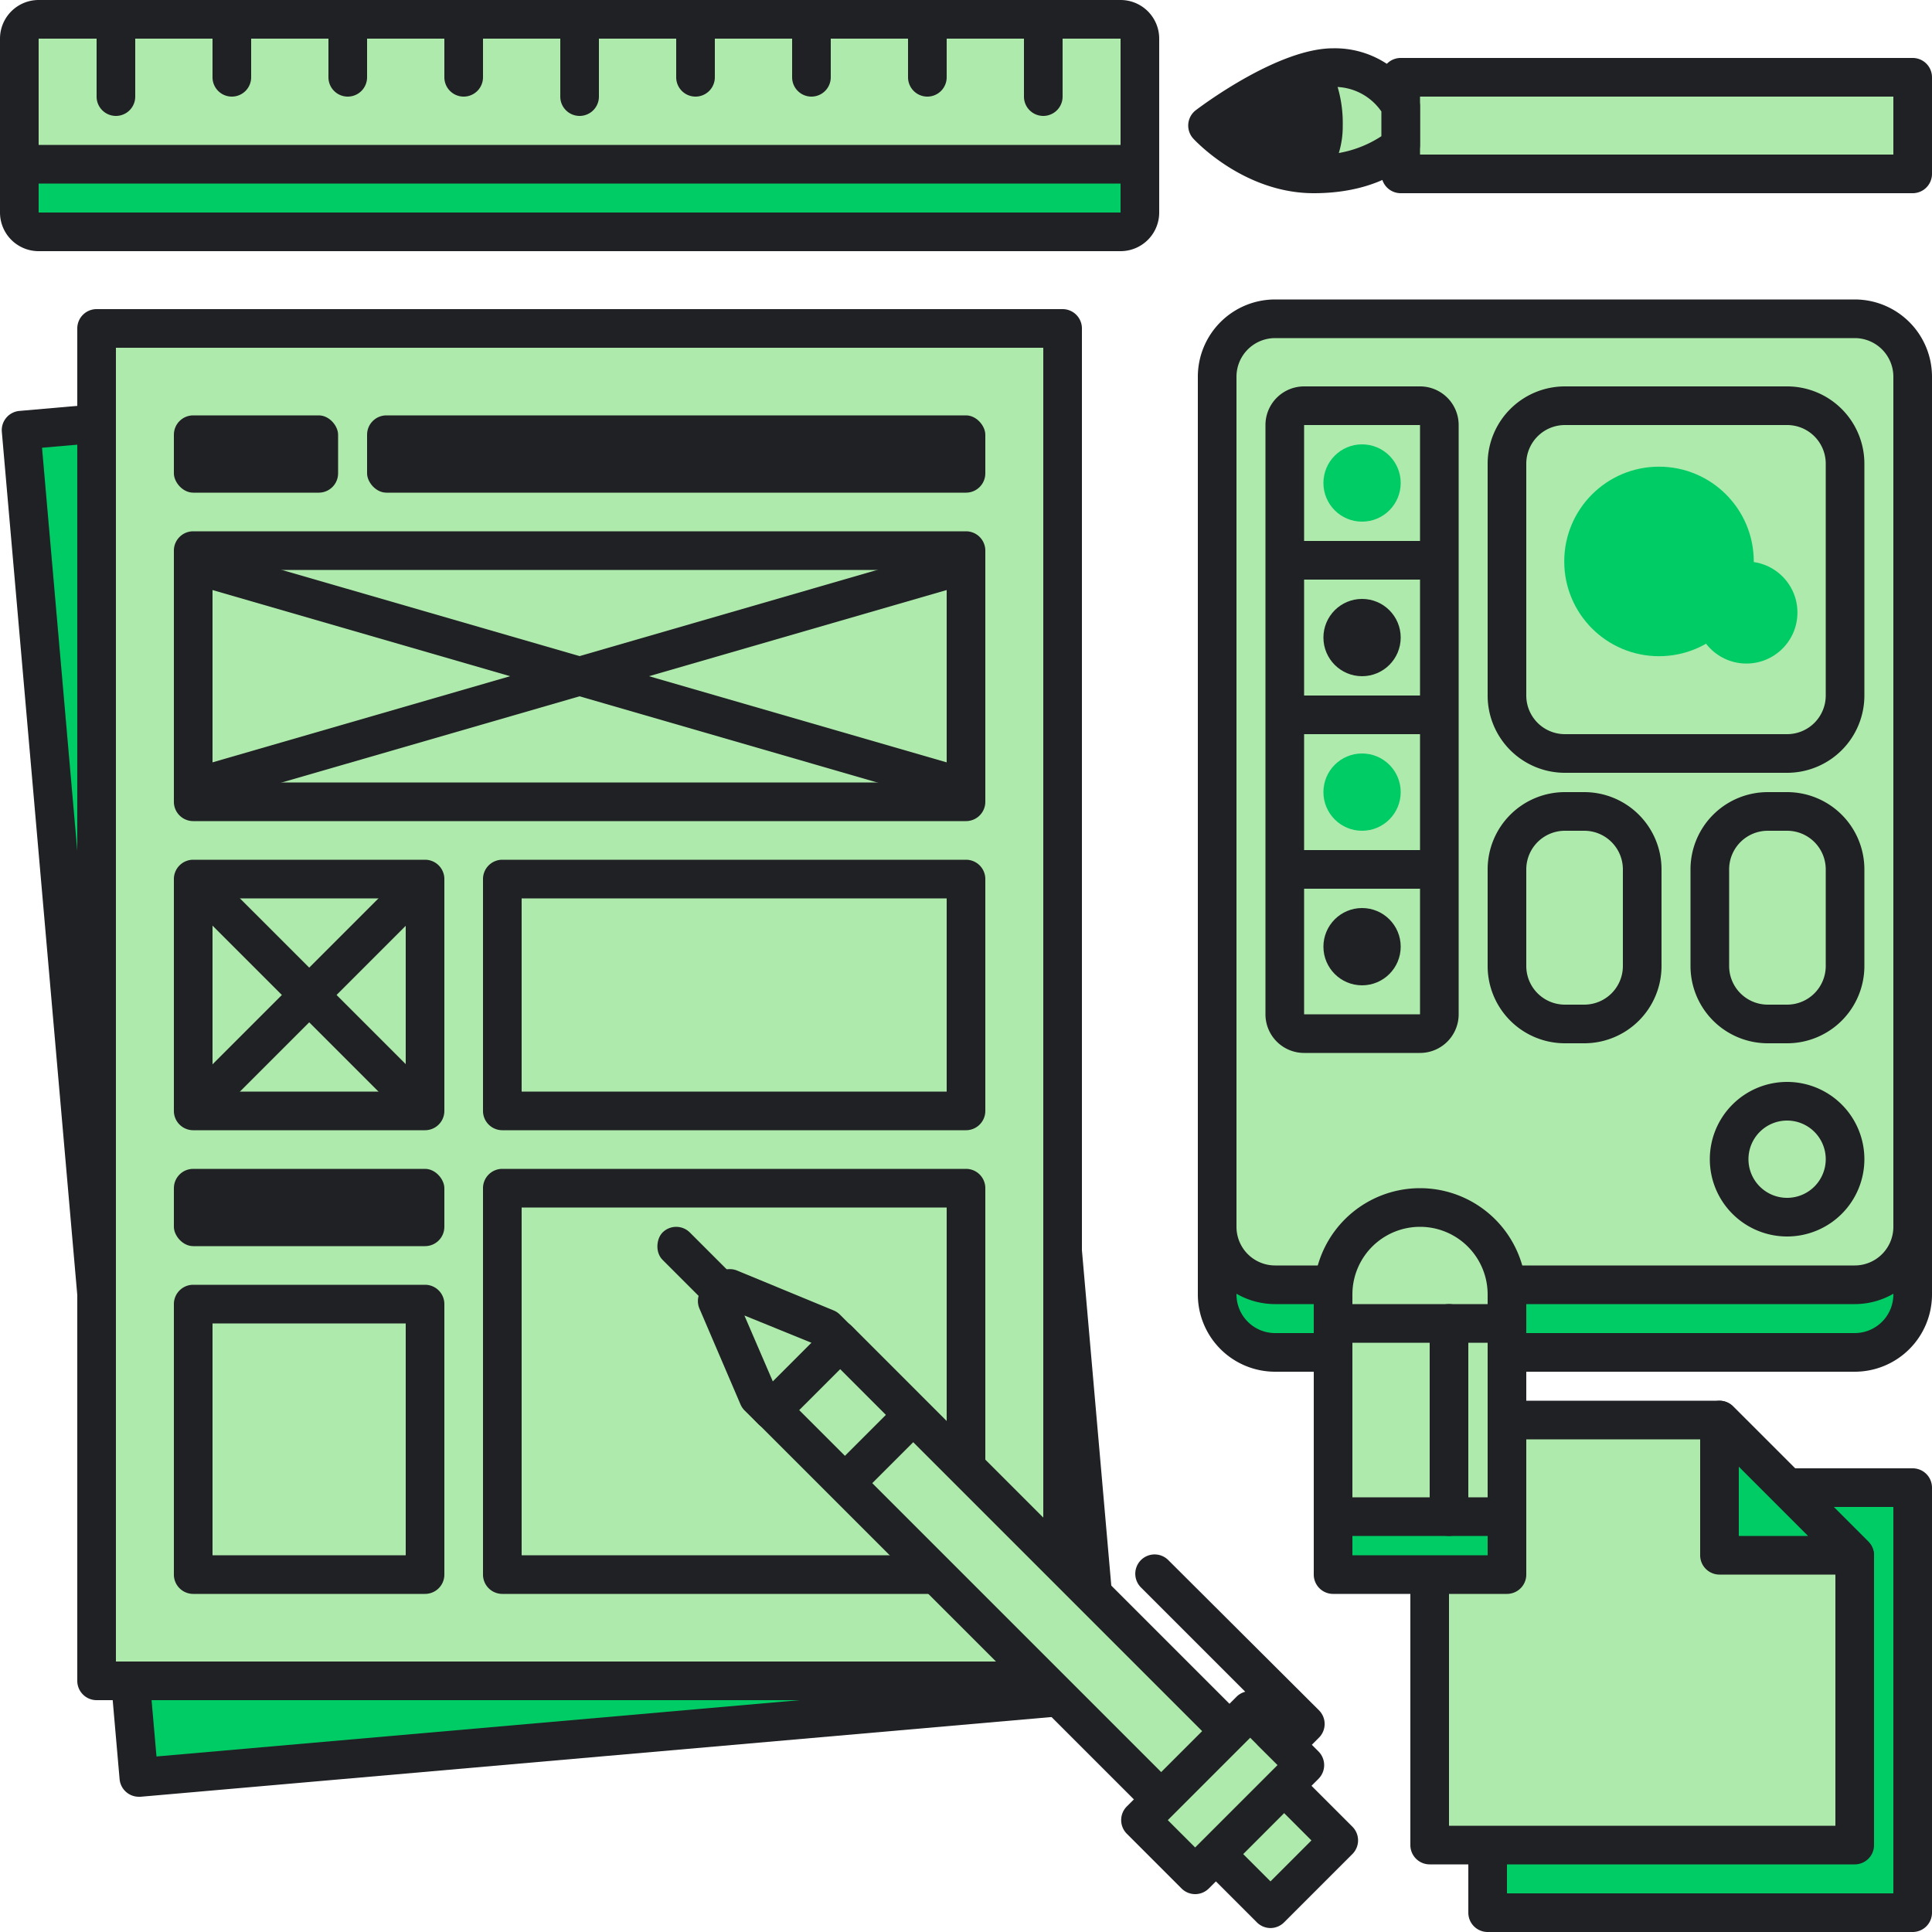 <svg id="Final_-_New" data-name="Final - New" xmlns="http://www.w3.org/2000/svg" viewBox="0 0 200 200"><defs><style>.cls-1{fill:#0c6;}.cls-2{fill:#202124;}.cls-3{fill:#aeeaac;}</style></defs><title>Design</title><g id="Paper-2"><path class="cls-1" d="M2.178 44.533l99.62-8.716 12.2 139.468L14.38 184z"/><path class="cls-2" d="M14.38 186a2 2 0 0 1-2-1.83L.19 44.71A2 2 0 0 1 2 42.54l99.62-8.72a2 2 0 0 1 2.17 1.82L116 175.11a2 2 0 0 1-1.82 2.17L14.55 186zM4.35 46.35L16.2 181.83l95.63-8.37L100 38z"/></g><g id="Paper-1"><path class="cls-3" d="M10 34h100v140H10z"/><path class="cls-2" d="M110 176H10a2 2 0 0 1-2-2V34a2 2 0 0 1 2-2h100a2 2 0 0 1 2 2v140a2 2 0 0 1-2 2zm-98-4h96V36H12z"/></g><g id="Palette"><rect class="cls-1" x="126" y="121" width="72" height="19" rx="6" ry="6"/><path class="cls-2" d="M192 142h-60a8 8 0 0 1-8-8v-7a8 8 0 0 1 8-8h60a8 8 0 0 1 8 8v7a8 8 0 0 1-8 8zm-60-19a4 4 0 0 0-4 4v7a4 4 0 0 0 4 4h60a4 4 0 0 0 4-4v-7a4 4 0 0 0-4-4z"/><rect class="cls-3" x="126" y="33" width="72" height="100" rx="6" ry="6"/><path class="cls-2" d="M192 135h-60a8 8 0 0 1-8-8V39a8 8 0 0 1 8-8h60a8 8 0 0 1 8 8v88a8 8 0 0 1-8 8zM132 35a4 4 0 0 0-4 4v88a4 4 0 0 0 4 4h60a4 4 0 0 0 4-4V39a4 4 0 0 0-4-4z"/><rect class="cls-3" x="133" y="42" width="16" height="65" rx="2" ry="2"/><path class="cls-2" d="M147 109h-12a4 4 0 0 1-4-4V44a4 4 0 0 1 4-4h12a4 4 0 0 1 4 4v61a4 4 0 0 1-4 4zm-12-65v61h12V44z"/><rect class="cls-3" x="156" y="42" width="35" height="36" rx="6" ry="6"/><path class="cls-2" d="M185 80h-23a8 8 0 0 1-8-8V48a8 8 0 0 1 8-8h23a8 8 0 0 1 8 8v24a8 8 0 0 1-8 8zm-23-36a4 4 0 0 0-4 4v24a4 4 0 0 0 4 4h23a4 4 0 0 0 4-4V48a4 4 0 0 0-4-4z"/><rect class="cls-3" x="156" y="84" width="14" height="22" rx="6" ry="6"/><path class="cls-2" d="M164 108h-2a8 8 0 0 1-8-8V90a8 8 0 0 1 8-8h2a8 8 0 0 1 8 8v10a8 8 0 0 1-8 8zm-2-22a4 4 0 0 0-4 4v10a4 4 0 0 0 4 4h2a4 4 0 0 0 4-4V90a4 4 0 0 0-4-4z"/><rect class="cls-3" x="177" y="84" width="14" height="22" rx="6" ry="6"/><path class="cls-2" d="M185 108h-2a8 8 0 0 1-8-8V90a8 8 0 0 1 8-8h2a8 8 0 0 1 8 8v10a8 8 0 0 1-8 8zm-2-22a4 4 0 0 0-4 4v10a4 4 0 0 0 4 4h2a4 4 0 0 0 4-4V90a4 4 0 0 0-4-4zM132 56h18v4h-18zM132 72h18v4h-18zM132 88h18v4h-18z"/><circle class="cls-3" cx="185" cy="120" r="6"/><path class="cls-2" d="M185 128a8 8 0 1 1 8-8 8 8 0 0 1-8 8zm0-12a4 4 0 1 0 4 4 4 4 0 0 0-4-4z"/><circle class="cls-1" cx="141" cy="50" r="4"/><circle class="cls-2" cx="141" cy="66" r="4"/><circle class="cls-1" cx="171.74" cy="58.12" r="9.81"/><circle class="cls-1" cx="180.79" cy="63.41" r="5.28"/><circle class="cls-1" cx="141" cy="82" r="4"/><circle class="cls-2" cx="141" cy="98" r="4"/></g><g id="Brush"><rect class="cls-1" x="2" y="6" width="116" height="18" rx="2" ry="2"/><path class="cls-2" d="M116 26H4a4 4 0 0 1-4-4V8a4 4 0 0 1 4-4h112a4 4 0 0 1 4 4v14a4 4 0 0 1-4 4zM4 8v14h112V8z"/><g id="Ruler"><rect class="cls-3" x="2" y="2" width="116" height="15" rx="2" ry="2"/><path class="cls-2" d="M116 19H4a4 4 0 0 1-4-4V4a4 4 0 0 1 4-4h112a4 4 0 0 1 4 4v11a4 4 0 0 1-4 4zM4 4v11h112V4z"/></g><path class="cls-2" d="M58 2h4v8a2 2 0 0 1-2 2 2 2 0 0 1-2-2V2zM106 2h4v8a2 2 0 0 1-2 2 2 2 0 0 1-2-2V2zM10 2h4v8a2 2 0 0 1-2 2 2 2 0 0 1-2-2V2zM46 2h4v6a2 2 0 0 1-2 2 2 2 0 0 1-2-2V2zM34 2h4v6a2 2 0 0 1-2 2 2 2 0 0 1-2-2V2zM22 2h4v6a2 2 0 0 1-2 2 2 2 0 0 1-2-2V2zM94 2h4v6a2 2 0 0 1-2 2 2 2 0 0 1-2-2V2zM82 2h4v6a2 2 0 0 1-2 2 2 2 0 0 1-2-2V2zM70 2h4v6a2 2 0 0 1-2 2 2 2 0 0 1-2-2V2z"/></g><path class="cls-3" d="M145 8h53v10h-53z"/><path class="cls-2" d="M198 20h-53a2 2 0 0 1-2-2V8a2 2 0 0 1 2-2h53a2 2 0 0 1 2 2v10a2 2 0 0 1-2 2zm-51-4h49v-6h-49z"/><path class="cls-3" d="M145 11v4s-2.58 3-9 3-11-5-11-5 7.92-6 13-6a7.79 7.79 0 0 1 7 4z"/><path class="cls-2" d="M136 20c-7.21 0-12.26-5.42-12.47-5.65a2 2 0 0 1 .27-2.95c.86-.65 8.61-6.4 14.2-6.4a9.78 9.78 0 0 1 8.8 5.14 2 2 0 0 1 .2.86v4a2 2 0 0 1-.48 1.3c-.33.38-3.39 3.7-10.52 3.7zm-7.75-6.83A13.4 13.4 0 0 0 136 16a11.72 11.72 0 0 0 7-1.9v-2.56A5.87 5.87 0 0 0 138 9c-2.76 0-7 2.36-9.75 4.17z"/><path class="cls-2" d="M137.67 17.92A9.38 9.38 0 0 0 139 13a13.19 13.19 0 0 0-1.3-6c-5.09.22-12.7 6-12.7 6s4.58 5 11 5c.59 0 1.14 0 1.67-.08z"/><g id="Notes"><path class="cls-1" d="M154 154h44v44h-44z"/><path class="cls-2" d="M198 200h-44a2 2 0 0 1-2-2v-44a2 2 0 0 1 2-2h44a2 2 0 0 1 2 2v44a2 2 0 0 1-2 2zm-42-4h40v-40h-40z"/><path class="cls-3" d="M148 191h44v-30l-14-14h-30v44z"/><path class="cls-2" d="M192 193h-44a2 2 0 0 1-2-2v-44a2 2 0 0 1 2-2h30a2 2 0 0 1 1.41.59l14 14A2 2 0 0 1 194 161v30a2 2 0 0 1-2 2zm-42-4h40v-27.17L177.17 149H150z"/><path class="cls-1" d="M192 161h-14v-14l14 14z"/><path class="cls-2" d="M192 163h-14a2 2 0 0 1-2-2v-14a2 2 0 0 1 3.41-1.41l14 14A2 2 0 0 1 192 163zm-12-4h7.17l-7.17-7.17z"/></g><g id="Eraser"><path class="cls-1" d="M156 140v23h-18v-23a9 9 0 0 1 9-9 9 9 0 0 1 9 9z"/><path class="cls-2" d="M156 165h-18a2 2 0 0 1-2-2v-23a11 11 0 0 1 22 0v23a2 2 0 0 1-2 2zm-16-4h14v-21a7 7 0 0 0-14 0z"/><path class="cls-3" d="M156 134v23h-18v-23a9 9 0 0 1 9-9 9 9 0 0 1 9 9z"/><path class="cls-2" d="M156 159h-18a2 2 0 0 1-2-2v-23a11 11 0 0 1 22 0v23a2 2 0 0 1-2 2zm-16-4h14v-21a7 7 0 0 0-14 0z"/><path class="cls-2" d="M154 139h-14a2 2 0 0 1 0-4h14a2 2 0 0 1 0 4z"/><path class="cls-2" d="M150 159a2 2 0 0 1-2-2v-20a2 2 0 0 1 4 0v20a2 2 0 0 1-2 2z"/></g><g id="Wireframe"><rect class="cls-2" x="18" y="43" width="17" height="8" rx="2" ry="2"/><rect class="cls-2" x="38" y="43" width="64" height="8" rx="2" ry="2"/><path class="cls-2" d="M98 59v22H22V59h76m2-4H20a2 2 0 0 0-2 2v26a2 2 0 0 0 2 2h80a2 2 0 0 0 2-2V57a2 2 0 0 0-2-2zM42 93v20H22V93h20m2-4H20a2 2 0 0 0-2 2v24a2 2 0 0 0 2 2h24a2 2 0 0 0 2-2V91a2 2 0 0 0-2-2zM98 93v20H54V93h44m2-4H52a2 2 0 0 0-2 2v24a2 2 0 0 0 2 2h48a2 2 0 0 0 2-2V91a2 2 0 0 0-2-2z"/><rect class="cls-2" x="18" y="121" width="28" height="8" rx="2" ry="2"/><path class="cls-2" d="M98 125v36H54v-36h44m2-4H52a2 2 0 0 0-2 2v40a2 2 0 0 0 2 2h48a2 2 0 0 0 2-2v-40a2 2 0 0 0-2-2zM42 137v24H22v-24h20m2-4H20a2 2 0 0 0-2 2v28a2 2 0 0 0 2 2h24a2 2 0 0 0 2-2v-28a2 2 0 0 0-2-2zM98 83a2 2 0 0 1-.56-.08l-76-22a2 2 0 0 1 1.11-3.84l76 22A2 2 0 0 1 98 83z"/><path class="cls-2" d="M22 83a2 2 0 0 1-.56-3.92l76-22a2 2 0 0 1 1.11 3.84l-76 22A2 2 0 0 1 22 83zM42 115a2 2 0 0 1-1.41-.59l-20-20a2 2 0 0 1 2.83-2.83l20 20A2 2 0 0 1 42 115z"/><path class="cls-2" d="M22 115a2 2 0 0 1-1.41-3.41l20-20a2 2 0 0 1 2.83 2.83l-20 20A2 2 0 0 1 22 115z"/></g><g id="Pencil"><path class="cls-3" d="M86.76 138.686l51.825 51.823-7.07 7.07-51.825-51.823z"/><path class="cls-2" d="M131.52 199.59a2 2 0 0 1-1.41-.59l-51.83-51.82a2 2 0 0 1 0-2.83l7.07-7.07a2 2 0 0 1 2.83 0L140 189.1a2 2 0 0 1 0 2.83l-7.07 7.07a2 2 0 0 1-1.41.59zm-49-53.83l49 49 4.24-4.24-49-49z"/><path class="cls-3" d="M129.427 177.053l5.657 5.657-11.363 11.363-5.656-5.657z"/><path class="cls-2" d="M123.72 196.08a2 2 0 0 1-1.41-.59l-5.66-5.66a2 2 0 0 1 0-2.83L128 175.65a2 2 0 0 1 2.83 0l5.66 5.66a2 2 0 0 1 0 2.83l-11.36 11.36a2 2 0 0 1-1.41.58zm-2.83-7.66l2.83 2.83 8.53-8.53-2.83-2.83z"/><path class="cls-3" d="M86.97 138.9l-1.41-1.41-10.02-4.13-1.3 1.3 4.24 9.9 1.42 1.41 7.07-7.07z"/><path class="cls-2" d="M79.9 148a2 2 0 0 1-1.41-.59L77.07 146a2 2 0 0 1-.42-.63l-4.24-9.9a2 2 0 0 1 .42-2.2l1.3-1.3a2 2 0 0 1 2.18-.44l10 4.13a2 2 0 0 1 .65.44l1.41 1.41a2 2 0 0 1 0 2.83l-7.07 7.07a2 2 0 0 1-1.4.59zm-2.84-11.82L80 143l4-4zM133 183.42l3.54-3.54a2 2 0 0 0 0-2.83l-15.6-15.55a2 2 0 1 0-2.83 2.83l14.14 14.14-2.12 2.12zM92.415 145.76l2.828 2.83-5.657 5.655-2.828-2.828z"/><rect class="cls-2" x="67.12" y="129.12" width="10" height="4" rx="2" ry="2" transform="rotate(45 72.117 131.122)"/></g></svg>
